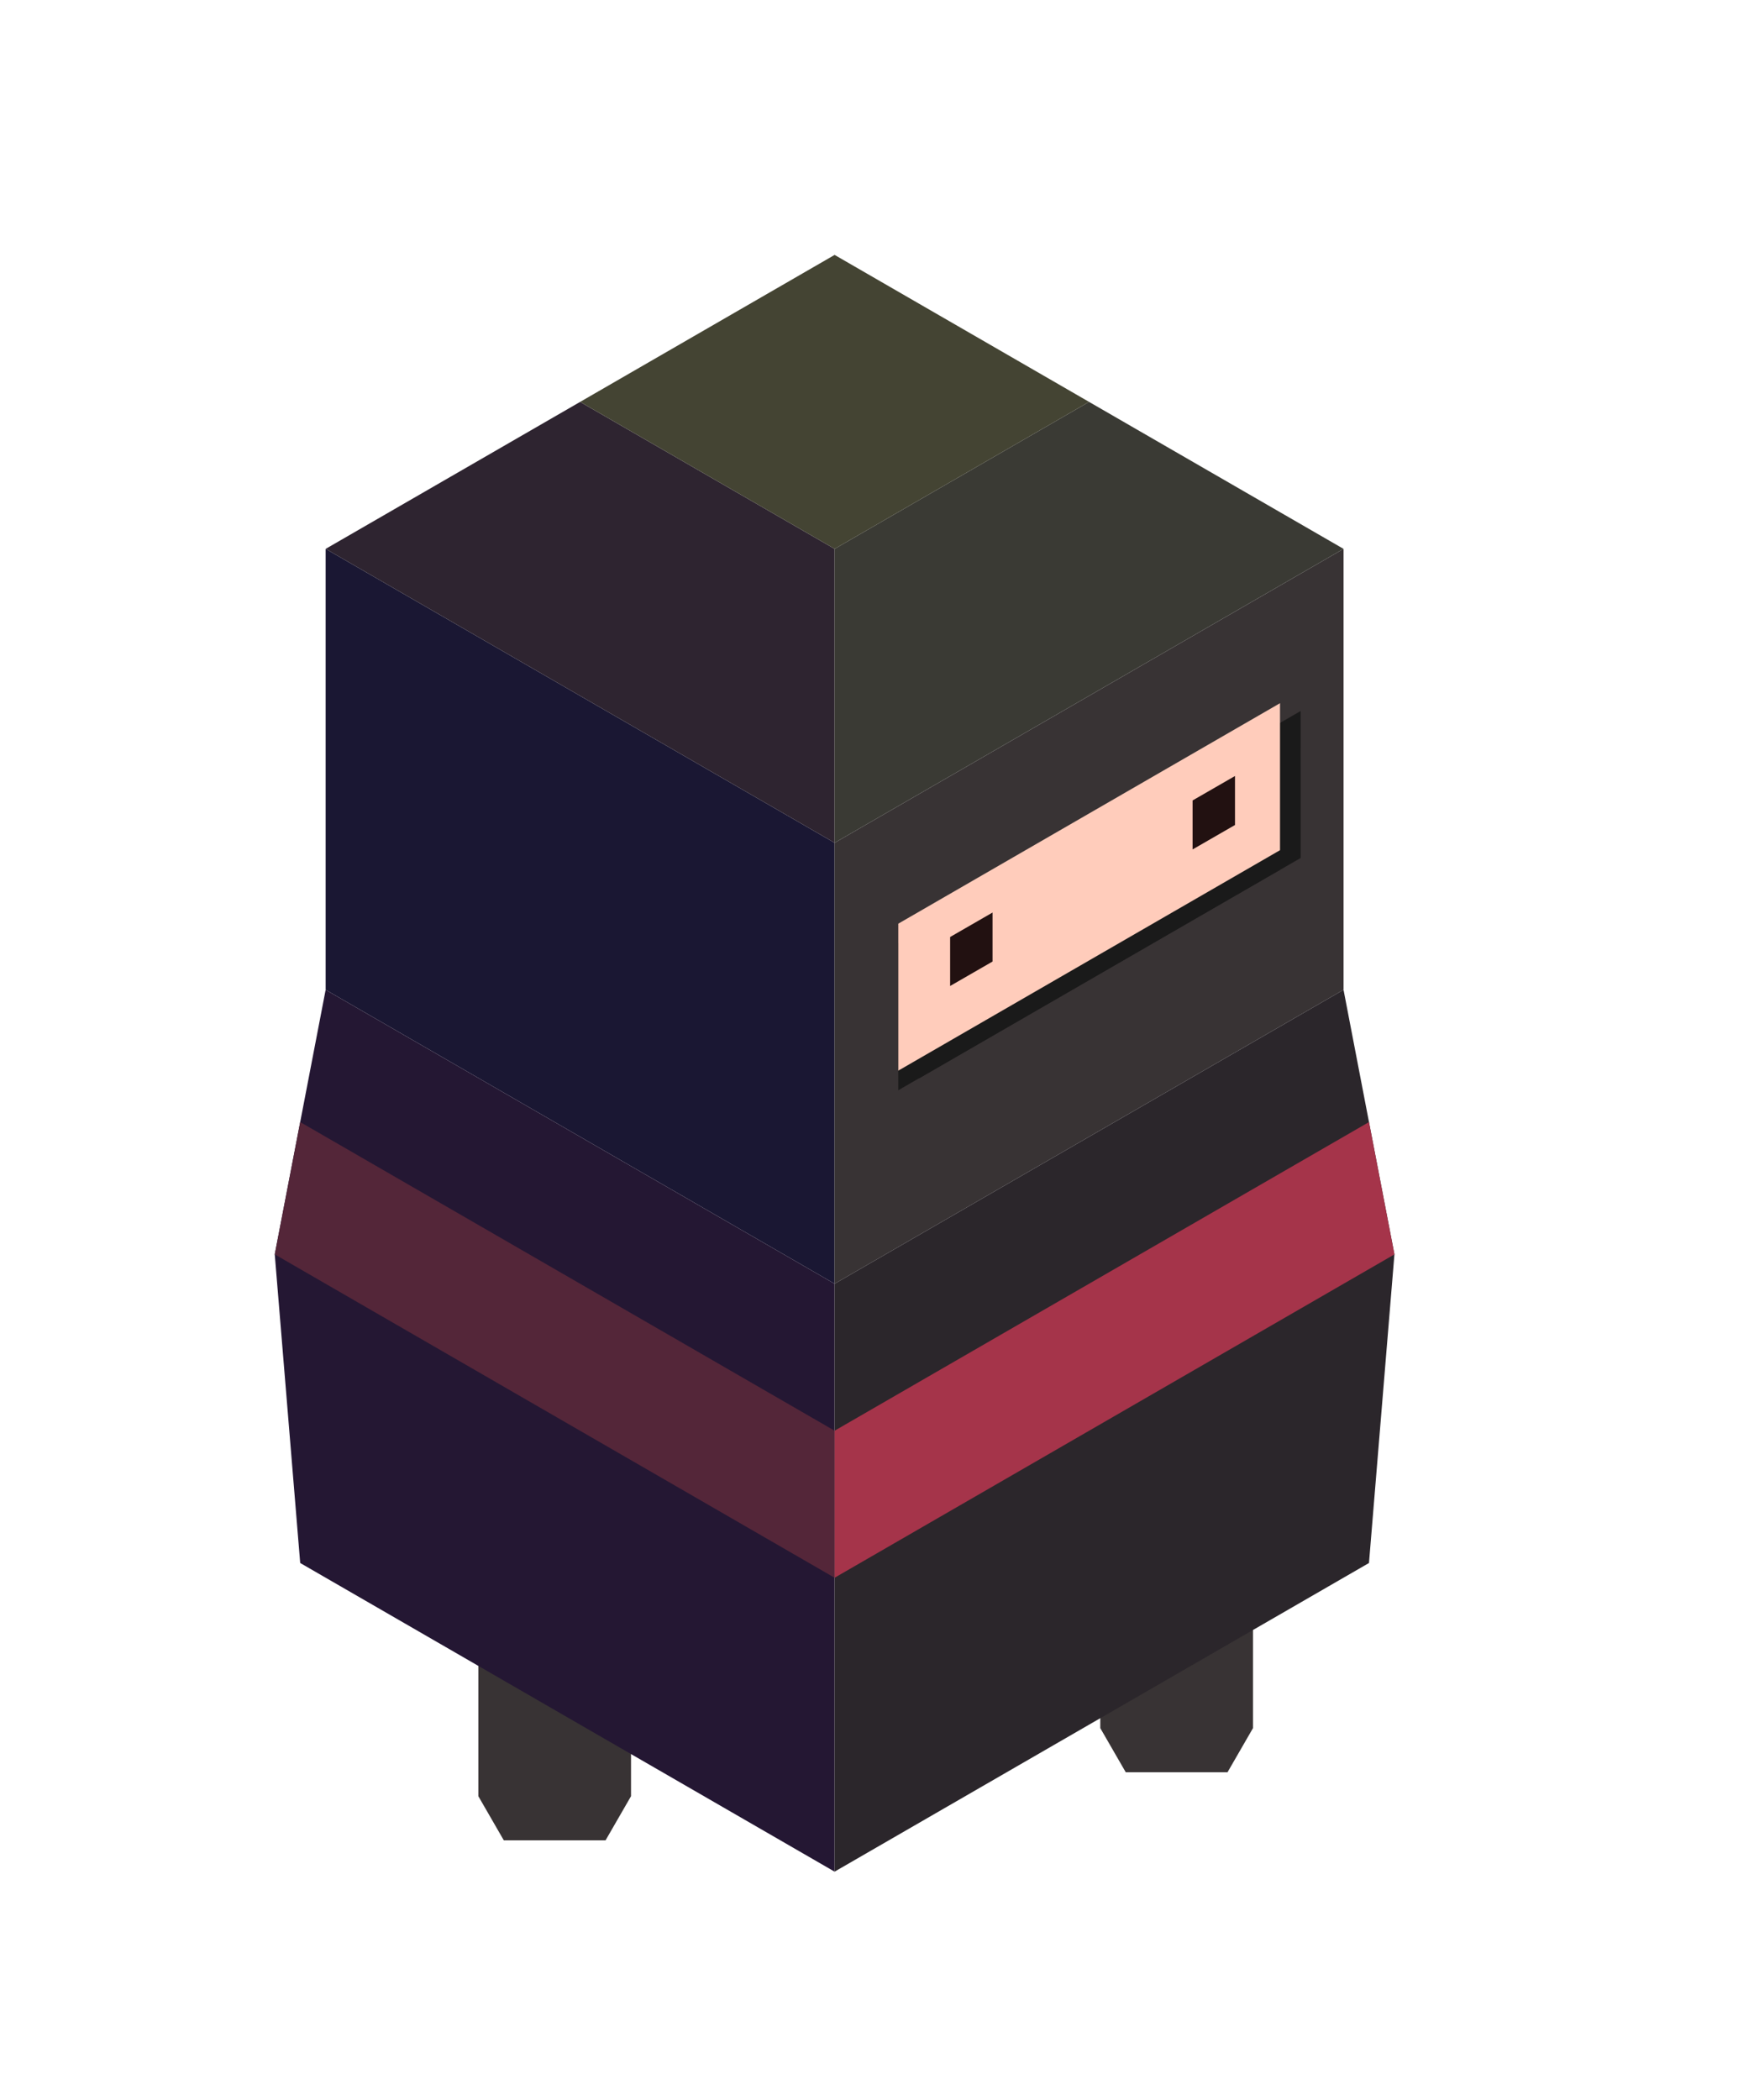 <svg xmlns="http://www.w3.org/2000/svg" xmlns:xlink="http://www.w3.org/1999/xlink" width="122" height="146" viewBox="0 0 122 146">
  <defs>
    <linearGradient id="linear-gradient" x1="0.5" x2="0.5" y2="1" gradientUnits="objectBoundingBox">
      <stop offset="0" stop-color="#dbefec"/>
      <stop offset="0" stop-color="#fff"/>
      <stop offset="1" stop-color="#fff"/>
    </linearGradient>
    <!-- <clipPath id="clip-ninjaDroite">
      <rect width="122" height="146"/>
    </clipPath> -->
  </defs>
  <g id="ninjaDroite" clip-path="url(#clip-ninjaDroite)">
    <!-- <rect width="122" height="146" fill="url(#linear-gradient)"/> -->
    <g id="g5205" transform="translate(19.111 17.724)">
      <path id="path5094" d="M158.973,745.64v10.219l-1.77,3.066h-7.08l-1.77-3.066V745.64Z" transform="translate(-90.933 -653.428)" fill="#383334" fill-rule="evenodd"/>
      <path id="path5092" d="M303.283,761.424v10.219l-1.77,3.066h-7.08l-1.77-3.066V761.424Z" transform="translate(-278.503 -664.48)" fill="#383334" fill-rule="evenodd"/>
      <path id="path5039" d="M280.828,557.309l-35.4-20.438V506.214l35.4,20.438Z" transform="translate(-241.888 -485.776)" fill="#1a1733" fill-rule="evenodd"/>
      <path id="path5041" d="M280.828,502.782V482.344l-17.7-10.219-17.7,10.219Z" transform="translate(-241.888 -461.906)" fill="#2e2430" fill-rule="evenodd"/>
      <path id="path5043" d="M127.341,557.309l35.4-20.438V506.214l-35.4,20.438Z" transform="translate(-88.402 -485.776)" fill="#383334" fill-rule="evenodd"/>
      <path id="path5045" d="M127.341,502.782V482.344l17.7-10.219,17.7,10.219Z" transform="translate(-88.402 -461.906)" fill="#3a3a34" fill-rule="evenodd"/>
      <path id="path5047" d="M221.784,448.256l-17.7-10.219-17.7,10.219,17.7,10.219Z" transform="translate(-165.144 -438.037)" fill="#443" fill-rule="evenodd"/>
      <path id="path5049" d="M284.367,628.919v40.876l-37.17-21.46-1.77-21.46,3.54-18.394Z" transform="translate(-245.428 -557.386)" fill="#241733" fill-rule="evenodd"/>
      <path id="path5051" d="M115.532,628.919v40.876l37.17-21.46,1.77-21.46-3.54-18.394Z" transform="translate(-76.593 -557.386)" fill="#2b262b" fill-rule="evenodd"/>
      <path id="path5053" d="M284.367,660.621l-37.17-21.46-1.77,9.2,38.939,22.482Z" transform="translate(-245.428 -578.869)" fill="#542639" fill-rule="evenodd"/>
      <path id="path5055" d="M115.532,660.621l37.17-21.46,1.77,9.2-38.94,22.482Z" transform="translate(-76.593 -578.869)" fill="#a5344a" fill-rule="evenodd"/>
      <path id="path5063" d="M168.63,546.553l-26.55,15.328V572.1l26.55-15.328Z" transform="translate(-98.709 -514.022)" fill="#1a1a1a" fill-rule="evenodd"/>
      <path id="path5065" d="M163.847,543.82,137.3,559.148v10.219l26.55-15.329Z" transform="translate(-92.492 -512.109)" fill="#1a1a1a" fill-rule="evenodd"/>
      <path id="path5057" d="M168.63,542l-26.55,15.329v10.219l26.55-15.328Z" transform="translate(-98.709 -510.832)" fill="#fcb" fill-rule="evenodd"/>
      <path id="path5059" d="M155.472,558.9l-2.95,1.7v3.406l2.95-1.7Z" transform="translate(-88.682 -522.67)" fill="#211" fill-rule="evenodd"/>
      <path id="path5061" d="M211.732,590.564l-2.95,1.7v3.406l2.95-1.7Z" transform="translate(-161.807 -544.84)" fill="#211" fill-rule="evenodd"/>
    </g>
  </g>
</svg>
